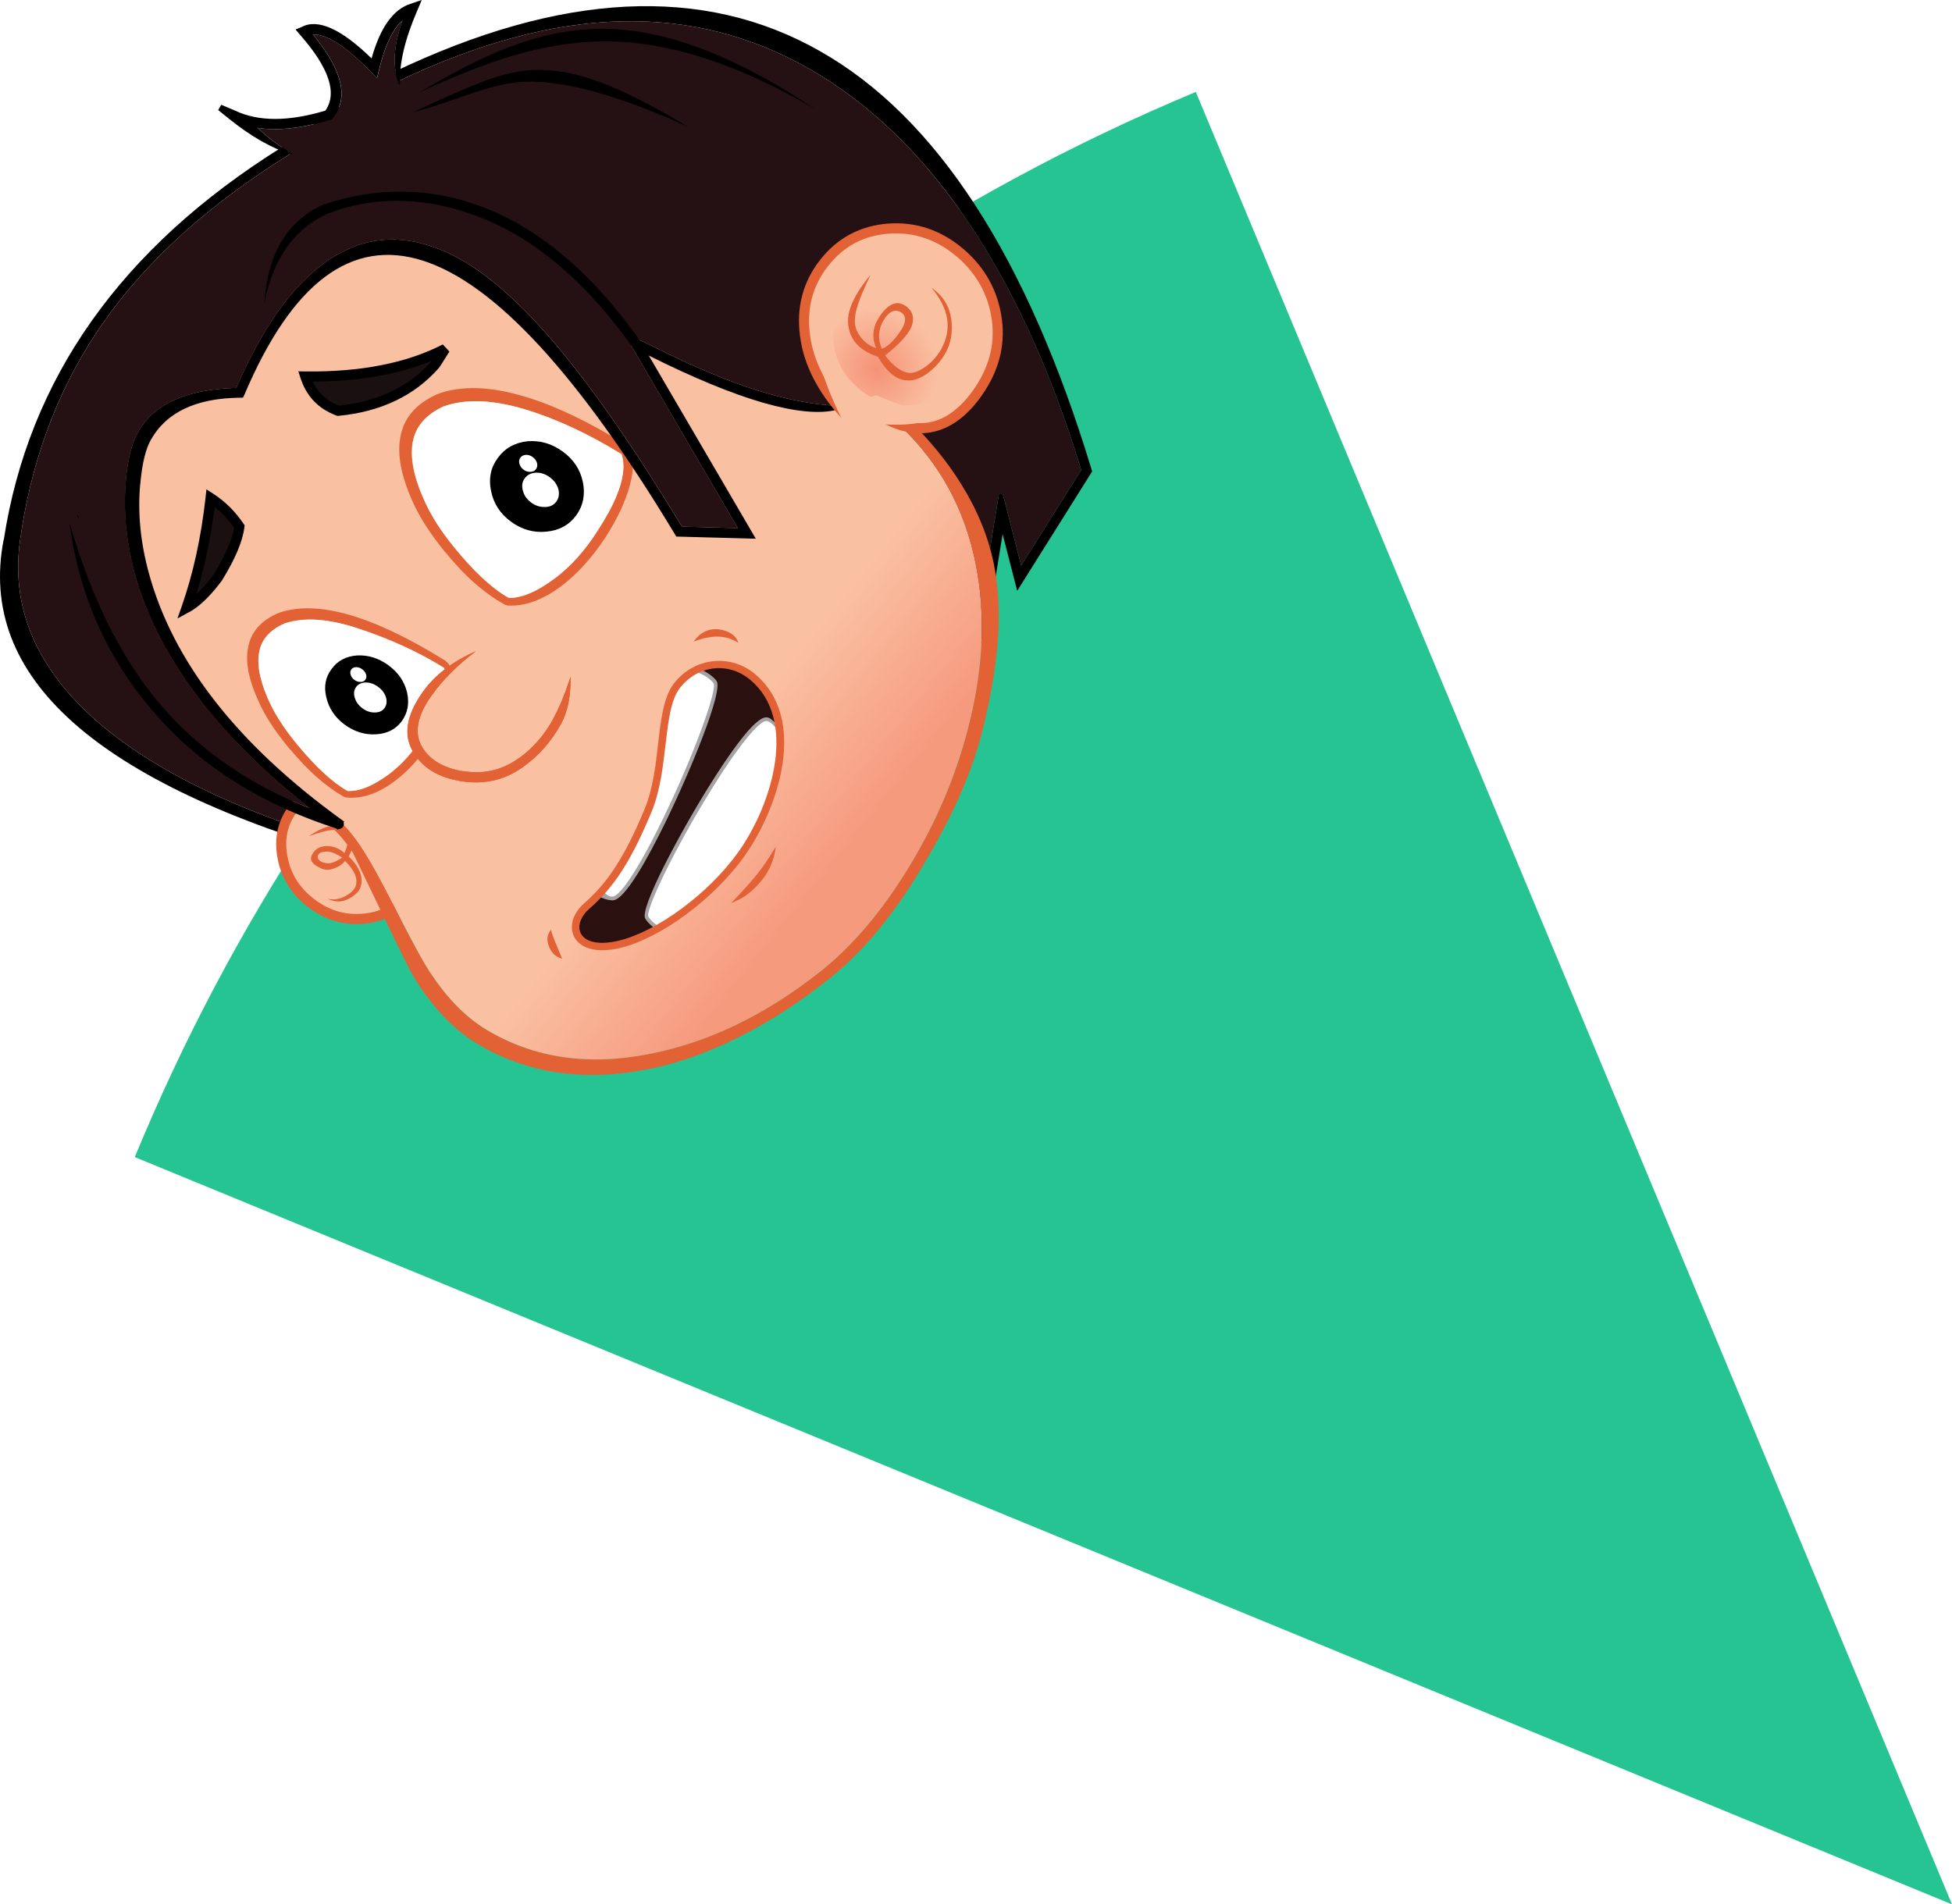 <?xml version="1.0" encoding="UTF-8"?>
<svg id="Layer_2" data-name="Layer 2" xmlns="http://www.w3.org/2000/svg" xmlns:xlink="http://www.w3.org/1999/xlink" viewBox="0 0 409.3 399.39">
  <defs>
    <style>
      .cls-1 {
        mask: url(#mask);
      }

      .cls-2 {
        filter: url(#luminosity-noclip);
      }

      .cls-3 {
        fill: #2b1010;
      }

      .cls-4 {
        fill: #e26236;
      }

      .cls-5 {
        filter: url(#luminosity-noclip-3);
      }

      .cls-6 {
        filter: url(#luminosity-noclip-7);
      }

      .cls-7 {
        filter: url(#luminosity-noclip-5);
      }

      .cls-8 {
        fill: url(#radial-gradient-7);
      }

      .cls-9 {
        fill: url(#radial-gradient-6);
      }

      .cls-10 {
        fill: url(#radial-gradient-4);
      }

      .cls-11 {
        fill: url(#radial-gradient-9);
      }

      .cls-12 {
        fill: url(#radial-gradient-2);
      }

      .cls-13 {
        fill: url(#radial-gradient);
      }

      .cls-13, .cls-14, .cls-15, .cls-16 {
        mix-blend-mode: multiply;
      }

      .cls-17 {
        fill: url(#linear-gradient);
      }

      .cls-18 {
        mask: url(#mask-2);
      }

      .cls-19 {
        mask: url(#mask-3);
      }

      .cls-20 {
        mask: url(#mask-4);
      }

      .cls-21 {
        mask: url(#mask-5);
      }

      .cls-22 {
        mask: url(#mask-7);
      }

      .cls-23 {
        mask: url(#mask-6);
      }

      .cls-24 {
        mask: url(#mask-1);
      }

      .cls-25 {
        mask: url(#mask-8);
      }

      .cls-26 {
        fill: #251114;
      }

      .cls-27 {
        fill: #26c493;
      }

      .cls-28 {
        fill: #a4a3a3;
      }

      .cls-29 {
        fill: #fff;
      }

      .cls-30 {
        fill: #1a1011;
      }

      .cls-14 {
        fill: url(#radial-gradient-8);
      }

      .cls-15 {
        fill: url(#radial-gradient-3);
      }

      .cls-16 {
        fill: url(#radial-gradient-5);
      }

      .cls-31 {
        fill: #fac0a2;
      }
    </style>
    <filter id="luminosity-noclip" x="60.03" y="164.7" width="30.98" height="28.88" color-interpolation-filters="sRGB" filterUnits="userSpaceOnUse">
      <feFlood flood-color="#fff" result="bg"/>
      <feBlend in="SourceGraphic" in2="bg"/>
    </filter>
    <filter id="luminosity-noclip-2" x="60.03" y="-8246.66" width="30.98" height="32766" color-interpolation-filters="sRGB" filterUnits="userSpaceOnUse">
      <feFlood flood-color="#fff" result="bg"/>
      <feBlend in="SourceGraphic" in2="bg"/>
    </filter>
    <mask id="mask-1" x="60.03" y="-8246.66" width="30.98" height="32766" maskUnits="userSpaceOnUse"/>
    <radialGradient id="radial-gradient" cx="-2135.15" cy="114.38" fx="-2135.15" fy="114.38" r="62.42" gradientTransform="translate(-594.51 1162.01) rotate(128.13) scale(.56 .7)" gradientUnits="userSpaceOnUse">
      <stop offset=".07" stop-color="#c2c2c2"/>
      <stop offset=".36" stop-color="#000"/>
    </radialGradient>
    <mask id="mask" x="60.03" y="164.7" width="30.98" height="28.88" maskUnits="userSpaceOnUse">
      <g class="cls-2">
        <g class="cls-24">
          <path class="cls-13" d="M67.72,189.1c-3.7-2.91-6.08-6.35-7.15-10.32-1.08-3.99-.53-7.36,1.63-10.11,2.15-2.73,5.28-4.05,9.41-3.95,4.12.09,8.03,1.59,11.73,4.49s6.06,6.33,7.13,10.31c1.08,3.99.54,7.35-1.61,10.08s-5.31,4.08-9.43,3.98c-4.13-.1-8.03-1.59-11.71-4.48Z"/>
        </g>
      </g>
    </mask>
    <radialGradient id="radial-gradient-2" cx="-2135.15" cy="114.38" fx="-2135.15" fy="114.38" r="62.42" gradientTransform="translate(-594.51 1162.01) rotate(128.13) scale(.56 .7)" gradientUnits="userSpaceOnUse">
      <stop offset=".07" stop-color="#f59276"/>
      <stop offset=".36" stop-color="#fac0a0"/>
    </radialGradient>
    <linearGradient id="linear-gradient" x1="-768.79" y1="-200.35" x2="-768.45" y2="-234.17" gradientTransform="translate(-479.28 635.83) rotate(128.13)" gradientUnits="userSpaceOnUse">
      <stop offset="0" stop-color="#fac0a2"/>
      <stop offset="1" stop-color="#f69a7e"/>
    </linearGradient>
    <filter id="luminosity-noclip-3" x="109.07" y="99.84" width="56" height="53.81" color-interpolation-filters="sRGB" filterUnits="userSpaceOnUse">
      <feFlood flood-color="#fff" result="bg"/>
      <feBlend in="SourceGraphic" in2="bg"/>
    </filter>
    <filter id="luminosity-noclip-4" x="109.07" y="-8246.66" width="56" height="32766" color-interpolation-filters="sRGB" filterUnits="userSpaceOnUse">
      <feFlood flood-color="#fff" result="bg"/>
      <feBlend in="SourceGraphic" in2="bg"/>
    </filter>
    <mask id="mask-3" x="109.07" y="-8246.66" width="56" height="32766" maskUnits="userSpaceOnUse"/>
    <radialGradient id="radial-gradient-3" cx="-1401.74" cy="296.33" fx="-1401.74" fy="296.33" r="68.94" gradientTransform="translate(-469.09 1430.02) rotate(128.13) scale(1 1.11)" xlink:href="#radial-gradient"/>
    <mask id="mask-2" x="109.07" y="99.84" width="56" height="53.81" maskUnits="userSpaceOnUse">
      <g class="cls-5">
        <g class="cls-19">
          <path class="cls-15" d="M131.57,99.86c7.56-.31,14.56,2.07,21.01,7.13,6.43,5.05,10.4,11.29,11.92,18.72,1.5,7.42.11,13.84-4.15,19.27s-10.2,8.33-17.76,8.64c-7.58.29-14.58-2.08-21.01-7.13-6.45-5.06-10.42-11.3-11.92-18.72-1.5-7.42-.1-13.85,4.18-19.3,4.26-5.43,10.18-8.3,17.74-8.61Z"/>
        </g>
      </g>
    </mask>
    <radialGradient id="radial-gradient-4" cx="-1401.74" cy="296.33" fx="-1401.74" fy="296.33" r="68.94" gradientTransform="translate(-469.09 1430.02) rotate(128.13) scale(1 1.11)" xlink:href="#radial-gradient-2"/>
    <filter id="luminosity-noclip-5" x="70.59" y="149.99" width="55.67" height="51.91" color-interpolation-filters="sRGB" filterUnits="userSpaceOnUse">
      <feFlood flood-color="#fff" result="bg"/>
      <feBlend in="SourceGraphic" in2="bg"/>
    </filter>
    <filter id="luminosity-noclip-6" x="70.59" y="-8246.66" width="55.67" height="32766" color-interpolation-filters="sRGB" filterUnits="userSpaceOnUse">
      <feFlood flood-color="#fff" result="bg"/>
      <feBlend in="SourceGraphic" in2="bg"/>
    </filter>
    <mask id="mask-5" x="70.59" y="-8246.66" width="55.67" height="32766" maskUnits="userSpaceOnUse"/>
    <radialGradient id="radial-gradient-5" cx="-1428.04" cy="332.92" fx="-1428.04" fy="332.92" r="62.42" gradientTransform="translate(-452.2 1556.56) rotate(128.13) scale(1 1.26)" xlink:href="#radial-gradient"/>
    <mask id="mask-4" x="70.59" y="149.99" width="55.67" height="51.91" maskUnits="userSpaceOnUse">
      <g class="cls-7">
        <g class="cls-21">
          <path class="cls-16" d="M84.41,193.83c-6.65-5.22-10.94-11.41-12.85-18.56-1.93-7.16-.96-13.22,2.93-18.17,3.86-4.92,9.5-7.28,16.91-7.11,7.4.16,14.42,2.86,21.08,8.08,6.62,5.19,10.89,11.37,12.82,18.53,1.93,7.16.97,13.2-2.89,18.12s-9.54,7.34-16.96,7.16c-7.42-.18-14.43-2.86-21.05-8.06Z"/>
        </g>
      </g>
    </mask>
    <radialGradient id="radial-gradient-6" cx="-1428.04" cy="332.92" fx="-1428.04" fy="332.92" r="62.42" gradientTransform="translate(-452.2 1556.56) rotate(128.13) scale(1 1.26)" xlink:href="#radial-gradient-2"/>
    <radialGradient id="radial-gradient-7" cx="-1928.44" cy="41.41" fx="-1928.44" fy="41.41" r="21.91" gradientTransform="translate(-499.48 987.59) rotate(128.13) scale(.59)" gradientUnits="userSpaceOnUse">
      <stop offset="0" stop-color="#f59276"/>
      <stop offset="1" stop-color="#fac0a2"/>
    </radialGradient>
    <mask id="mask-6" x="78.02" y="132.41" width="728.47" height="215.91" maskUnits="userSpaceOnUse"/>
    <filter id="luminosity-noclip-7" x="78.02" y="132.41" width="40.87" height="40.27" color-interpolation-filters="sRGB" filterUnits="userSpaceOnUse">
      <feFlood flood-color="#fff" result="bg"/>
      <feBlend in="SourceGraphic" in2="bg"/>
    </filter>
    <filter id="luminosity-noclip-8" x="78.02" y="-8246.66" width="40.87" height="32766" color-interpolation-filters="sRGB" filterUnits="userSpaceOnUse">
      <feFlood flood-color="#fff" result="bg"/>
      <feBlend in="SourceGraphic" in2="bg"/>
    </filter>
    <mask id="mask-8" x="78.02" y="-8246.66" width="40.87" height="32766" maskUnits="userSpaceOnUse"/>
    <radialGradient id="radial-gradient-8" cx="-1659.78" cy="164.78" fx="-1659.78" fy="164.78" r="68.95" gradientTransform="translate(-601.4 1252.01) rotate(128.13) scale(.78)" xlink:href="#radial-gradient"/>
    <mask id="mask-7" x="78.02" y="132.41" width="40.87" height="40.27" maskUnits="userSpaceOnUse">
      <g class="cls-6">
        <g class="cls-25">
          <path class="cls-14" d="M86.33,168.01c-4.55-3.58-7.24-8.13-8.07-13.66-.82-5.53.44-10.43,3.79-14.7s7.79-6.63,13.36-7.15c5.57-.51,10.63,1.02,15.18,4.59s7.21,8.1,8.05,13.64c.82,5.53-.43,10.42-3.77,14.67s-7.81,6.66-13.38,7.17c-5.58.5-10.64-1.02-15.16-4.58Z"/>
        </g>
      </g>
    </mask>
    <radialGradient id="radial-gradient-9" cx="-1659.78" cy="164.78" fx="-1659.78" fy="164.78" r="68.95" gradientTransform="translate(-601.4 1252.01) rotate(128.13) scale(.78)" xlink:href="#radial-gradient-2"/>
  </defs>
  <g id="Layer_1-2" data-name="Layer 1">
    <path class="cls-27" d="M250.74,19.28C145.76,63.07,68.44,145.22,28.26,242.67l381.04,156.72L250.74,19.28Z"/>
    <g>
      <g id="Layer4_63_FILL" data-name="Layer4 63 FILL">
        <path d="M.76,113.2c-5.55,28.78,19.36,51.03,74.75,66.74l.18.05.2-.02c45.45-2.54,88.9-17.69,130.35-45.46l.37-.25,3.62-22.25,3.06,11.9,15.71-25.03-.13-.46c-13.53-44.61-32.49-73.83-56.89-87.67-24.46-13.96-54.34-12.47-89.66,4.47l-.07.03-.07.03c-9.77,6.17-17.5,11.4-23.19,15.67C25.4,51.96,5.99,79.37.79,113.23l-.03-.02M21.89,67.34c9.03-12.8,21.8-24.34,38.3-34.63l.04-.06h.05c5.64-4.24,13.32-9.41,23.03-15.53,16.94-8.11,32.65-12.33,47.12-12.65,13.9-.32,26.95,2.98,39.14,9.89,12.29,7.02,23.13,17.31,32.53,30.87,9.92,14.3,18.13,32.08,24.62,53.33l-12.6,20.04-3.84-14.97-.83.02-4.77,29.36c-40.95,27.33-83.86,42.27-128.72,44.81-26.43-7.49-45.7-17-57.8-28.53-11.67-11.16-16.22-23.75-13.66-37.78l-.03-.02c2.59-16.69,8.4-31.41,17.42-44.16Z"/>
        <path class="cls-26" d="M4.5,111.52l-.03-.02c2.59-16.69,8.4-31.41,17.42-44.16,9.03-12.8,21.8-24.34,38.3-34.63l.04-.06h.05c5.64-4.24,13.32-9.41,23.03-15.53,16.94-8.11,32.65-12.33,47.12-12.65,13.9-.32,26.95,2.98,39.14,9.89,12.29,7.02,23.13,17.31,32.53,30.87,9.92,14.3,18.13,32.08,24.62,53.33l-12.6,20.04-3.84-14.97-.83.02-4.77,29.36c-40.95,27.33-83.86,42.27-128.72,44.81-26.43-7.49-45.7-17-57.8-28.53-11.67-11.16-16.22-23.75-13.66-37.78Z"/>
      </g>
      <g id="Layer4_63_MEMBER_0_FILL" data-name="Layer4 63 MEMBER 0 FILL">
        <path class="cls-26" d="M69.19,25.13l.34-.09.2-.25c3.5-4.16,2.13-10.01-4.1-17.55,2.9-.09,6.93,2.51,12.11,7.8l1.32,1.35.46-1.84c1.15-4.9,2.78-8.33,4.89-10.28-1.94,5.41-2.17,9.94-.67,13.58l.15-.24s.06.05.08.07c-.02.04-.04.06-.07.08-.81,1.57-4.8,4.43-11.97,8.57-3.58,2.09-6.96,4.08-10.15,5.97l-.46-.05c-2.62-1.5-5.05-3.3-7.3-5.42,4.33.64,9.39.08,15.18-1.7Z"/>
        <path d="M48.11,24.98l-2.36-1.9.64-1.11,2.86,1.21c4.88,2.34,11.21,2.35,18.98.02,2.55-3.67.77-8.98-5.33-15.92l-.93-1.09,1.27-.53c3.4-1.81,8.3.38,14.67,6.59,1.84-6.56,4.61-10.39,8.3-11.49l2.22-.77-.92,2.19c-2.61,6.02-3.82,11.16-3.64,15.42l-.15.24c-1.5-3.64-1.27-8.17.67-13.58-2.1,1.95-3.73,5.37-4.89,10.28l-.46,1.84-1.32-1.35c-5.18-5.29-9.21-7.89-12.11-7.8,6.23,7.54,7.59,13.39,4.1,17.55l-.2.25-.34.09c-5.79,1.78-10.85,2.35-15.18,1.7,2.25,2.12,4.69,3.92,7.3,5.42l.02.2c-4.19-1.26-8.59-3.75-13.22-7.47Z"/>
      </g>
      <g>
        <g id="Layer4_64_FILL" data-name="Layer4 64 FILL">
          <path class="cls-31" d="M59.2,179.6c-.69-3.88.13-7.29,2.43-10.23,2.31-2.94,5.43-4.54,9.38-4.82,3.93-.26,7.53.89,10.78,3.45,3.25,2.55,5.22,5.77,5.91,9.65.67,3.9-.15,7.32-2.45,10.26-2.31,2.94-5.43,4.54-9.36,4.79-3.95.27-7.55-.86-10.8-3.42-3.25-2.55-5.21-5.78-5.88-9.68Z"/>
        </g>
        <g id="Layer4_64_1_STROKES" data-name="Layer4 64 1 STROKES">
          <path class="cls-4" d="M75.96,193.76c-4.2.29-8.08-.93-11.53-3.64s-5.56-6.18-6.27-10.33c-.74-4.17.15-7.9,2.64-11.07,2.49-3.17,5.9-4.93,10.15-5.22,4.18-.27,8.05.96,11.5,3.67,3.45,2.71,5.57,6.17,6.29,10.31.72,4.19-.18,7.92-2.66,11.09s-5.9,4.92-10.12,5.19ZM60.24,179.42h0c.63,3.67,2.43,6.63,5.5,9.03s6.36,3.45,10.08,3.19c3.65-.24,6.47-1.67,8.6-4.39s2.87-5.8,2.24-9.42c-.64-3.65-2.45-6.6-5.52-9.01s-6.36-3.46-10.05-3.22c-3.67.26-6.49,1.7-8.63,4.42s-2.86,5.79-2.22,9.39Z"/>
        </g>
      </g>
      <g id="Layer4_64_MEMBER_0_FILL" data-name="Layer4 64 MEMBER 0 FILL">
        <g class="cls-1">
          <path class="cls-12" d="M67.72,189.1c-3.7-2.91-6.08-6.35-7.15-10.32-1.08-3.99-.53-7.36,1.63-10.11,2.15-2.73,5.28-4.05,9.41-3.95,4.12.09,8.03,1.59,11.73,4.49s6.06,6.33,7.13,10.31c1.08,3.99.54,7.35-1.61,10.08s-5.31,4.08-9.43,3.98c-4.13-.1-8.03-1.59-11.71-4.48Z"/>
        </g>
      </g>
      <g id="Layer4_64_MEMBER_1_FILL" data-name="Layer4 64 MEMBER 1 FILL">
        <path class="cls-4" d="M67.31,182.11c.87.41,1.84.4,2.91-.05.9-.34,1.61-.84,2.15-1.49,1.98,1.97,2.71,3.71,2.21,5.23-.23.71-.87,1.38-1.92,1.99-1.26.77-2.58,1.01-3.96.7,1.57.81,3.15.76,4.75-.17,1.14-.69,1.85-1.43,2.14-2.22.67-2.04-.15-4.21-2.46-6.5.83-1.56,1.12-2.87.86-3.94-.17-.73-.63-1.4-1.37-2.02-.58-.52-1.46-.69-2.62-.54-1.57.17-3.31.93-5.22,2.26,2.23-.79,3.82-1.21,4.77-1.28.92-.11,1.73.09,2.43.61,1.12.79,1.19,2.19.23,4.21-1.11-1.02-2.42-1.51-3.92-1.46-1.25.07-2.18.62-2.79,1.67-.71,1.17-.11,2.17,1.82,2.99M66.59,179.67c.04-.36.27-.65.7-.89.45-.15.99-.21,1.61-.17.8.09,1.75.51,2.86,1.26-1.33.86-2.36,1.25-3.07,1.17-.61-.03-1.12-.18-1.53-.44-.38-.27-.57-.58-.56-.94Z"/>
      </g>
      <g id="Layer4_65_FILL" data-name="Layer4 65 FILL">
        <path class="cls-4" d="M73.95,178.73c.27.54,2.34,4.85,6.23,12.95,3.73,7.77,5.87,12.09,6.43,12.98,3.98,6.53,8.49,11.29,13.52,14.28,10.42,6.24,22.41,7.99,35.97,5.26,6.13-1.22,12.45-3.47,18.96-6.75,6.28-3.17,12.4-7.11,18.38-11.83,6.99-5.48,13.38-13,19.19-22.56,3.28-5.4,5.98-10.42,8.1-15.06,2.45-5.36,4.29-10.62,5.53-15.77,1.57-6.56,2.55-12.42,2.95-17.57.46-5.91.19-11.33-.8-16.27-1.13-5.67-3.39-11.23-6.75-16.68-3.06-4.97-6.86-9.61-11.42-13.93-16.7-24.1-37.12-40.62-61.26-49.57l-.03-.02c-47.18-15.99-80.3-1.53-99.36,43.36-14.2,29.44-1.55,59.52,37.94,90.22,2.54,1.97,4.69,4.31,6.44,7.03l-.03-.07M128.27,40.2l-.03-.02c23.79,8.83,43.91,25.14,60.38,48.92l.06.09.06.09c8.26,7.84,13.54,17.46,15.82,28.86,2.07,10.17,1.68,21.14-1.16,32.92-2.57,10.71-6.83,20.95-12.77,30.7-5.67,9.33-11.91,16.69-18.7,22.05-11.41,9-23.2,14.72-35.38,17.16-13.03,2.64-24.52.98-34.48-4.98h0c-4.76-2.84-9.03-7.36-12.83-13.56-1.42-2.37-3.68-6.63-6.78-12.76-2.74-5.41-4.96-9.39-6.66-11.95l-.06-.04.02-.03c-1.89-2.92-4.2-5.43-6.93-7.55-38.44-29.88-50.88-59.09-37.33-87.64h0l.02-.03c18.55-43.74,50.8-57.82,96.73-42.24Z"/>
        <path class="cls-17" d="M31.52,82.47l.02-.03c18.55-43.74,50.8-57.82,96.73-42.24l-.03-.02c23.79,8.83,43.91,25.14,60.38,48.92l.06.09.06.09c8.26,7.84,13.54,17.46,15.82,28.86,2.07,10.17,1.68,21.14-1.16,32.92-2.57,10.71-6.83,20.95-12.77,30.7-5.67,9.33-11.91,16.69-18.7,22.05-11.41,9-23.2,14.72-35.38,17.16-13.03,2.64-24.52.98-34.48-4.98h0c-4.76-2.84-9.03-7.36-12.83-13.56-1.42-2.37-3.68-6.63-6.78-12.76-2.74-5.41-4.96-9.39-6.66-11.95l-.06-.04.02-.03c-1.89-2.92-4.2-5.43-6.93-7.55-38.44-29.88-50.88-59.09-37.33-87.64h0Z"/>
      </g>
      <g id="Layer4_66_FILL" data-name="Layer4 66 FILL">
        <g class="cls-18">
          <path class="cls-10" d="M131.57,99.86c7.56-.31,14.56,2.07,21.01,7.13,6.43,5.05,10.4,11.29,11.92,18.72,1.5,7.42.11,13.84-4.15,19.27s-10.2,8.33-17.76,8.64c-7.58.29-14.58-2.08-21.01-7.13-6.45-5.06-10.42-11.3-11.92-18.72-1.5-7.42-.1-13.85,4.18-19.3,4.26-5.43,10.18-8.3,17.74-8.61Z"/>
        </g>
      </g>
      <g>
        <g id="Layer4_67_FILL" data-name="Layer4 67 FILL">
          <path class="cls-30" d="M70.91,86.16c-3.47-1.29-5.77-3.69-6.89-7.2,11.8.15,21.57-1.78,29.32-5.79-1.37,2.21-2.08,3.32-2.13,3.34-4.93,5.6-11.7,8.81-20.3,9.65Z"/>
        </g>
        <g id="Layer4_67_1_STROKES" data-name="Layer4 67 1 STROKES">
          <path d="M71.01,87.21l-.24.02-.23-.08c-3.77-1.4-6.3-4.05-7.53-7.87l-.45-1.4,1.47.02c11.57.15,21.26-1.76,28.82-5.67l1.38,1.5c-1.46,2.35-1.97,3.15-2.24,3.48h0c-5.09,5.78-12.15,9.15-20.99,10ZM65.57,80.02c1.11,2.38,2.91,4.05,5.49,5.06,8.17-.84,14.68-3.96,19.36-9.27.02-.03.06-.08.12-.17-6.94,2.88-15.31,4.36-24.97,4.38Z"/>
        </g>
      </g>
      <g id="Layer4_68_FILL" data-name="Layer4 68 FILL">
        <g class="cls-20">
          <path class="cls-9" d="M84.41,193.83c-6.65-5.22-10.94-11.41-12.85-18.56-1.93-7.16-.96-13.22,2.93-18.17,3.86-4.92,9.5-7.28,16.91-7.11,7.4.16,14.42,2.86,21.08,8.08,6.62,5.19,10.89,11.37,12.82,18.53,1.93,7.16.97,13.2-2.89,18.12s-9.54,7.34-16.96,7.16c-7.42-.18-14.43-2.86-21.05-8.06Z"/>
        </g>
      </g>
      <g>
        <g id="Layer4_69_FILL" data-name="Layer4 69 FILL">
          <path class="cls-4" d="M106.37,126.99c3.64.23,7.43-1.14,11.38-4.11,3.34-2.54,6.38-5.91,9.13-10.08,2.57-3.96,4.32-7.71,5.25-11.25,1.04-4.14.69-6.93-1.06-8.36l-.14-.11c-7.72-4.74-14.67-8.04-20.87-9.89-7.24-2.19-13.34-2.38-18.29-.56-.03,0-.06.02-.07.03-4.51,2.02-7.1,5.05-7.76,9.09-.7,3.6.19,8.15,2.67,13.66,1.43,3.16,3.67,6.62,6.72,10.38l.02-.03c4.02,5,8.21,8.7,12.58,11.08.14.05.29.09.44.12M86.54,92.74c.59-3.3,2.75-5.8,6.47-7.51,4.56-1.62,10.21-1.42,16.96.59,6.6,1.98,13.38,5.13,20.36,9.44.75,2.32.39,5.25-1.08,8.79-.88,2.15-2.26,4.67-4.16,7.58-2.58,3.98-5.46,7.17-8.64,9.57-3.8,2.87-7.07,4.26-9.79,4.19-3.52-1.99-7.42-5.63-11.71-10.94-2.53-3.12-4.51-6.23-5.91-9.3-2.27-4.98-3.11-9.12-2.52-12.42Z"/>
          <path class="cls-29" d="M94.98,114.46c-2.53-3.12-4.51-6.23-5.91-9.3-2.27-4.98-3.11-9.12-2.52-12.42.59-3.3,2.75-5.8,6.47-7.51,4.56-1.62,10.21-1.42,16.96.59,6.6,1.98,13.38,5.13,20.36,9.44.75,2.32.39,5.25-1.08,8.79-.88,2.15-2.26,4.67-4.16,7.58-2.58,3.98-5.46,7.17-8.64,9.57-3.8,2.87-7.07,4.26-9.79,4.19-3.52-1.99-7.42-5.63-11.71-10.94Z"/>
        </g>
        <g>
          <g id="Layer4_69_MEMBER_0_MEMBER_0_FILL" data-name="Layer4 69 MEMBER 0 MEMBER 0 FILL">
            <path d="M102.96,102.93c-.54-2.58-.07-4.88,1.43-6.9,1.48-2.04,3.56-3.2,6.23-3.49,2.65-.22,5.11.51,7.39,2.17,2.28,1.67,3.68,3.8,4.21,6.4.53,2.63.06,4.96-1.42,7-1.5,2.02-3.58,3.15-6.24,3.39-2.66.27-5.13-.43-7.41-2.09-2.28-1.67-3.67-3.82-4.19-6.47Z"/>
          </g>
          <g id="Layer4_69_MEMBER_0_MEMBER_1_FILL" data-name="Layer4 69 MEMBER 0 MEMBER 1 FILL">
            <path class="cls-29" d="M114.32,106.32c-1.04.06-2.02-.24-2.94-.92-.92-.68-1.5-1.52-1.75-2.53-.27-.98-.14-1.83.4-2.56.54-.73,1.32-1.12,2.36-1.18,1.02-.03,1.98.29,2.9.97.92.68,1.51,1.51,1.79,2.49.25,1.01.1,1.88-.43,2.61-.54.73-1.31,1.1-2.33,1.14Z"/>
          </g>
          <g id="Layer4_69_MEMBER_0_MEMBER_2_FILL" data-name="Layer4 69 MEMBER 0 MEMBER 2 FILL">
            <path class="cls-29" d="M111.23,98.96c-.51.03-1-.12-1.45-.46-.45-.34-.74-.75-.87-1.25-.13-.48-.07-.91.2-1.27.27-.36.65-.55,1.17-.59.5-.02.98.14,1.44.48.45.34.75.75.88,1.23.12.5.05.93-.21,1.29-.26.36-.65.55-1.15.56Z"/>
          </g>
        </g>
      </g>
      <g id="Layer4_70_FILL" data-name="Layer4 70 FILL">
        <path d="M16.17,108.19l.49.92c-.07-.35-.17-.73-.31-1.14l-.17.22M50.3,83.42l.65-.03.3-.61c9.98-23.54,22.47-32.91,37.47-28.1h0c15.06,4.82,32.66,23.94,52.78,57.34l.31.51,16.67.45-22.44-38.41c9.35,4.68,17.36,7.98,24.03,9.91,6.57,1.87,11.65,2.37,15.26,1.5l1.32-.26-.63-1.25c-1.99-3.86-3.15-7.28-3.5-10.27-.35-3.05.13-5.76,1.46-8.13l-.89-.52-.92-.54c-1.46,2.5-2.07,5.34-1.84,8.5.22,3.1,1.91,6.96,5.06,11.59-4.86-.23-10.34-1.29-16.42-3.17-6.24-1.94-13.57-5.02-21.99-9.25l-.03-.02-3.36-1.6-1.33,1.29,22.44,38.41-11.71-.32c-10.55-17.42-19.97-30.85-28.27-40.29-8.86-10.06-17.02-16.25-24.5-18.56-7.97-2.67-15.43-1.44-22.39,3.7-6.88,5.08-12.98,13.76-18.3,26.05-10.54.3-17.41,3.43-20.63,9.39-1.27,2.11-2.12,5.49-2.54,10.14l.02-.03c-.56,6.16.03,12.54,1.78,19.14,2.32,8.69,6.64,17.26,12.96,25.72,6.16,8.24,14.09,16.17,23.8,23.79-12.19-4.79-22.23-11.6-30.12-20.42-8.66-9.66-15.36-22.68-20.09-39.07l-.09.11c2.13,15.46,8.33,28.92,18.62,40.37,9.42,10.55,21.85,18.31,37.29,23.27l.33.26.11-.14s.1,0,.15-.02c.02,0,.06,0,.1-.01.1,0,.21-.04.31-.11.15-.06.28-.16.37-.3l.04-.06c.09-.14.14-.28.17-.45,0-.06-.01-.13-.02-.2,0-.03,0-.06-.01-.1,0-.05,0-.09-.02-.15l.11-.14-.42-.33s-.04-.03-.06-.04l-.06-.04c-21.95-15.9-35.45-33.24-40.49-51.99-1.71-6.37-2.28-12.5-1.74-18.39l.02-.03c.36-4.2,1.1-7.29,2.22-9.28l.02-.03c3.24-5.74,9.43-8.67,18.59-8.79Z"/>
        <path class="cls-26" d="M26.4,100.86l.02-.03c-.56,6.16.03,12.54,1.78,19.14,2.32,8.69,6.64,17.26,12.96,25.72,6.16,8.24,14.09,16.17,23.8,23.79-12.19-4.79-22.23-11.6-30.12-20.42-8.66-9.66-15.36-22.68-20.09-39.07l1.41-1.8.49.92c-.07-.35-.17-.73-.31-1.14l4.35-5.54-4.63-3.63c7.03-34.54,27.65-58.92,61.87-73.15,31.59-12.2,66.61-4.52,105.05,23.06-4.7,10.4-7.99,16.02-9.87,16.85l-.92-.54c-1.46,2.5-2.07,5.34-1.84,8.5.22,3.1,1.91,6.96,5.06,11.59-4.86-.23-10.34-1.29-16.42-3.17-6.24-1.94-13.57-5.02-21.99-9.25l-.03-.02-3.36-1.6-1.33,1.29,22.44,38.41-11.71-.32c-10.55-17.42-19.97-30.85-28.27-40.29-8.86-10.06-17.02-16.25-24.5-18.56-7.97-2.67-15.43-1.44-22.39,3.7-6.88,5.08-12.98,13.76-18.3,26.05-10.54.3-17.41,3.43-20.63,9.39-1.27,2.11-2.12,5.49-2.54,10.14Z"/>
      </g>
      <g id="Layer4_70_MEMBER_0_FILL" data-name="Layer4 70 MEMBER 0 FILL">
        <path d="M67.74,42.95l.02-.03c11.08-3.69,21.91-3.64,32.49.15,12.71,4.54,24.37,14.48,34.96,29.82l-1.33,1.69c-10.39-15.11-21.89-24.95-34.5-29.5-5.56-2.01-11.03-3-16.39-2.97-5.03.02-9.83.94-14.4,2.76h-.05c-6.89,3.2-11.27,9.41-13.11,18.65.7-10.32,4.8-17.18,12.3-20.58Z"/>
      </g>
      <g>
        <g id="Layer4_71_FILL" data-name="Layer4 71 FILL">
          <path class="cls-31" d="M177.22,86.96c-4.91-5.38-7.73-10.95-8.44-16.7-.74-5.72.6-10.76,4.03-15.12s7.92-6.76,13.49-7.2c5.54-.4,10.53,1.28,14.96,5.02,4.45,3.76,7.05,8.5,7.79,14.22.67,5.31-.68,10.35-4.05,15.14-1.98,2.83-4.17,4.87-6.54,6.11-3.75,1.92-7.83,1.8-12.24-.38-.14-.08-1.8-.47-4.96-1.16-3.08-.68-4.42-.66-4.03.06Z"/>
        </g>
        <g id="Layer4_71_1_STROKES" data-name="Layer4 71 1 STROKES">
          <path class="cls-4" d="M204.96,84.16c.31-.39.61-.79.9-1.22,3.51-4.99,4.94-10.33,4.23-15.88-.77-5.96-3.51-10.97-8.15-14.9-4.63-3.92-9.92-5.69-15.72-5.27-5.86.46-10.65,3.01-14.24,7.6-3.59,4.57-5.02,9.92-4.24,15.9.73,5.94,3.66,11.76,8.7,17.28l1.56-1.43c-4.74-5.19-7.49-10.61-8.17-16.12-.7-5.41.58-10.23,3.81-14.33,3.26-4.16,7.43-6.38,12.74-6.79,5.22-.38,10,1.23,14.2,4.78,4.22,3.57,6.72,8.13,7.42,13.55.63,5.01-.67,9.86-3.87,14.4-1.88,2.68-3.95,4.62-6.17,5.78-3.46,1.77-7.15,1.65-11.29-.39l-.94,1.9c4.71,2.33,9.15,2.45,13.19.38,2.16-1.13,4.19-2.88,6.03-5.23Z"/>
        </g>
      </g>
      <g id="Layer4_71_MEMBER_0_FILL" data-name="Layer4 71 MEMBER 0 FILL">
        <path class="cls-8" d="M180.42,81.78c-3.14-2.46-4.99-5.6-5.56-9.42-.57-3.82.3-7.19,2.61-10.13,2.3-2.93,5.37-4.57,9.21-4.92,3.84-.35,7.33.7,10.47,3.17s4.98,5.59,5.56,9.42c.57,3.82-.3,7.19-2.6,10.12-2.31,2.94-5.38,4.59-9.23,4.94-3.85.34-7.34-.71-10.47-3.17Z"/>
      </g>
      <g id="Layer4_71_MEMBER_1_FILL" data-name="Layer4 71 MEMBER 1 FILL">
        <path class="cls-4" d="M189.7,64.05c-.54-.3-1.03-.46-1.46-.48-1.34,0-2.66,1.01-3.95,3.04-1.31,2.04-1.51,4.17-.59,6.39-1.18-.36-2.19-1.05-3.04-2.07-.76-.93-1.22-1.9-1.38-2.92-.14-1.19.11-2.71.76-4.56.42-1.26,1.25-3.19,2.49-5.8-3.52,4.22-5.07,7.76-4.65,10.6.39,3.12,2.43,5.3,6.11,6.54.03,0,.05.01.08.02l.03.02c1.88,3.27,3.92,4.92,6.12,4.94,1.13.11,2.39-.26,3.75-1.13,1.32-.85,2.5-1.98,3.53-3.41,1.55-2.13,2.24-4.56,2.06-7.3-.17-3.21-1.59-5.74-4.25-7.59,3.69,4.39,4.37,8.68,2.05,12.85-.87,1.56-2.02,2.84-3.45,3.83-1.35.91-2.49,1.3-3.42,1.17-1.55-.2-3.18-1.41-4.9-3.63,3.42-2.72,5.33-4.94,5.72-6.66.26-1.17.11-2.11-.47-2.83-.25-.37-.62-.71-1.13-1.02M188.58,69.76c-1.39,1.96-2.62,3.08-3.68,3.38-.86-2.02-.76-3.98.32-5.89,1.05-1.8,2.22-2.43,3.49-1.88,1.45.78,1.41,2.24-.12,4.38Z"/>
      </g>
      <g id="Layer4_71_MEMBER_2_FILL" data-name="Layer4 71 MEMBER 2 FILL">
        <path class="cls-31" d="M180.11,88.47l2.03-5.04,1.49-.53,12.37,4.74c-3.17,1.57-8.47,1.85-15.89.83Z"/>
      </g>
      <g id="Layer4_71_MEMBER_3_FILL" data-name="Layer4 71 MEMBER 3 FILL">
        <path class="cls-31" d="M171.09,72.92l6.66,11.55,1.11.87-1.93,3.32c-2.88-5.54-4.82-10.79-5.84-15.74Z"/>
      </g>
      <g>
        <g id="Layer4_72_FILL" data-name="Layer4 72 FILL">
          <path class="cls-30" d="M45.68,121.1c-2.33,3.13-4.52,5.25-6.56,6.36,2.43-6.93,4.11-14.61,5.03-23.02,2.38,1.54,4.39,3.54,6.04,6-.37,2.79-1.87,6.34-4.51,10.66Z"/>
        </g>
        <g id="Layer4_72_1_STROKES" data-name="Layer4 72 1 STROKES">
          <path d="M39.62,128.39l-2.41,1.32.91-2.6c2.39-6.83,4.07-14.49,4.98-22.78l.19-1.7,1.44.93c2.49,1.61,4.62,3.73,6.35,6.3l.22.33-.05.4c-.39,2.96-1.91,6.59-4.66,11.07l-.05.08c-.23.31-.45.6-.68.89-2.19,2.79-4.23,4.68-6.22,5.77ZM49.09,110.69c-1.17-1.68-2.55-3.14-4.09-4.36-.81,6.53-2.1,12.67-3.84,18.31,1.17-1.07,2.39-2.46,3.65-4.15,2.41-3.95,3.85-7.24,4.28-9.81Z"/>
        </g>
      </g>
      <g>
        <g id="Layer4_73_FILL" data-name="Layer4 73 FILL">
          <path class="cls-4" d="M60.87,157.22l.02-.03c3.67,4.46,7.45,7.79,11.34,9.98.12.04.25.06.39.08,3.22.32,6.52-.77,9.9-3.25,2.88-2.1,5.47-4.93,7.79-8.49,2.14-3.37,3.58-6.57,4.31-9.6.79-3.56.41-5.98-1.15-7.27l-.14-.11c-6.93-4.3-13.12-7.35-18.59-9.13-6.44-2.07-11.81-2.38-16.12-.92h-.05c-3.9,1.63-6.11,4.19-6.61,7.68-.53,3.11.37,7.07,2.71,11.9,1.34,2.78,3.41,5.84,6.2,9.17M54.3,137.05c.41-2.84,2.23-4.95,5.46-6.33,3.98-1.3,8.97-.98,14.97.96,6.9,2.25,13.03,5.05,18.4,8.4.71,2.02.43,4.61-.85,7.76-.75,1.86-1.94,4.06-3.57,6.6-2.17,3.37-4.63,6.07-7.38,8.09-3.26,2.37-6.08,3.48-8.46,3.35-3.16-1.79-6.69-5.06-10.59-9.79-2.31-2.77-4.13-5.5-5.48-8.2-2.12-4.38-2.95-7.99-2.51-10.84Z"/>
          <path class="cls-29" d="M62.29,156.09c-2.31-2.77-4.13-5.5-5.48-8.2-2.12-4.38-2.95-7.99-2.51-10.84.41-2.84,2.23-4.95,5.46-6.33,3.98-1.3,8.97-.98,14.97.96,6.9,2.25,13.03,5.05,18.4,8.4.71,2.02.43,4.61-.85,7.76-.75,1.86-1.94,4.06-3.57,6.6-2.17,3.37-4.63,6.07-7.38,8.09-3.26,2.37-6.08,3.48-8.46,3.35-3.16-1.79-6.69-5.06-10.59-9.79Z"/>
        </g>
        <g>
          <g id="Layer4_73_MEMBER_0_MEMBER_0_FILL" data-name="Layer4 73 MEMBER 0 MEMBER 0 FILL">
            <path d="M81.47,139.54c2.04,1.51,3.33,3.39,3.87,5.63.53,2.3.17,4.31-1.08,6.05-1.26,1.73-3.07,2.65-5.41,2.78-2.32.15-4.51-.53-6.57-2.02-2.04-1.51-3.32-3.41-3.85-5.71-.56-2.26-.2-4.23,1.07-5.93,1.26-1.76,3.06-2.72,5.4-2.88,2.33-.11,4.52.58,6.57,2.07Z"/>
          </g>
          <g id="Layer4_73_MEMBER_0_MEMBER_1_FILL" data-name="Layer4 73 MEMBER 0 MEMBER 1 FILL">
            <path class="cls-29" d="M78.6,149.42c-.91.03-1.78-.27-2.61-.88-.83-.61-1.36-1.36-1.61-2.24-.26-.86-.17-1.59.28-2.21.45-.62,1.13-.94,2.05-.96.89,0,1.75.31,2.58.92.83.61,1.37,1.34,1.64,2.2.24.88.14,1.63-.31,2.25-.45.62-1.12.92-2.02.92Z"/>
          </g>
          <g id="Layer4_73_MEMBER_0_MEMBER_2_FILL" data-name="Layer4 73 MEMBER 0 MEMBER 2 FILL">
            <path class="cls-29" d="M75.6,143.02c-.45.01-.88-.13-1.29-.43-.41-.3-.67-.67-.79-1.11-.13-.42-.08-.79.14-1.09.22-.3.56-.46,1.01-.48.44,0,.87.15,1.28.45.41.3.68.67.81,1.09.12.44.07.81-.15,1.11-.22.3-.56.46-1,.46Z"/>
          </g>
        </g>
      </g>
      <g id="Layer4_119_MEMBER_0_FILL" data-name="Layer4 119 MEMBER 0 FILL">
        <path d="M169.22,21.77l1.88,1.2c-16.35-9.58-31.11-14.34-44.29-14.29-6.11.02-12.48,1-19.12,2.95-5.62,1.65-12.21,4.24-19.77,7.78,7.16-4.29,13.39-7.45,18.69-9.48,6.35-2.42,12.48-3.72,18.38-3.89,12.84-.37,27.58,4.87,44.23,15.73Z"/>
      </g>
      <g id="Layer4_119_MEMBER_1_FILL" data-name="Layer4 119 MEMBER 1 FILL">
        <path d="M108.37,17.27c-2.81.3-6.27,1.18-10.4,2.63-5.15,1.84-8.91,3.04-11.29,3.59,6.13-2.83,10.51-4.77,13.13-5.82,4.31-1.76,8.14-2.75,11.51-2.97,4.12-.26,8.65.47,13.59,2.2,5.26,1.86,11.66,5.06,19.2,9.61-15.52-7.02-27.43-10.1-35.75-9.25Z"/>
      </g>
      <g>
        <g id="Symbol_16_0_Layer3_0_FILL" data-name="Symbol 16 0 Layer3 0 FILL">
          <path class="cls-31" d="M119.61,143.11h.1s-.1-.05-.1-.05v.05M108.63,159.09l.03.02c3.07-2.19,5.51-4.98,7.33-8.36,1.22-2.27,2.31-4.86,3.28-7.77l-18.62-6.47-.04-.52-.5.46c-.11.03-.22.07-.31.11-3.79,2.82-6.91,5.94-9.34,9.38l-.02.03c-3.02,4.23-3.64,7.83-1.86,10.82,1.66,2.64,4.5,4.29,8.53,4.95l.02-.03c4.27.69,8.1-.18,11.51-2.62Z"/>
          <path class="cls-4" d="M96.63,163.83c-4.63-.76-7.9-2.7-9.81-5.82-2.36-3.61-1.73-7.94,1.9-12.98,2.52-3.52,6.21-6.34,11.08-8.46-3.79,2.82-6.91,5.94-9.34,9.38l-.02.03c-3.02,4.23-3.64,7.83-1.86,10.82,1.66,2.64,4.5,4.29,8.53,4.95l.02-.03c4.27.69,8.1-.18,11.51-2.62l.03.02c3.07-2.19,5.51-4.98,7.33-8.36,1.22-2.27,2.31-4.86,3.28-7.77.12-.38.24-.75.37-1.1l-.03,1.18v.05c-.03,3.35-.66,6.2-1.9,8.54-2.05,3.79-4.75,6.87-8.1,9.23-3.82,2.74-8.14,3.72-12.97,2.94Z"/>
        </g>
        <g class="cls-23">
          <g id="Symbol_16_0_Layer2_0_FILL" data-name="Symbol 16 0 Layer2 0 FILL">
            <g class="cls-22">
              <path class="cls-11" d="M86.33,168.01c-4.55-3.58-7.24-8.13-8.07-13.66-.82-5.53.44-10.43,3.79-14.7s7.79-6.63,13.36-7.15c5.57-.51,10.63,1.02,15.18,4.59s7.21,8.1,8.05,13.64c.82,5.53-.43,10.42-3.77,14.67s-7.81,6.66-13.38,7.17c-5.58.5-10.64-1.02-15.16-4.58Z"/>
            </g>
          </g>
        </g>
        <g id="Symbol_16_0_Layer0_0_FILL" data-name="Symbol 16 0 Layer0 0 FILL">
          <path class="cls-31" d="M119.61,143.11v-.05s.1.04.1.04h-.1Z"/>
          <path class="cls-4" d="M86.82,158.01c-2.36-3.61-1.73-7.94,1.9-12.98,2.52-3.52,6.21-6.34,11.08-8.46-3.79,2.82-6.91,5.94-9.34,9.38l-.02.03c-3.02,4.23-3.64,7.83-1.86,10.82,1.66,2.64,4.5,4.29,8.53,4.95l.02-.03c4.27.69,8.1-.18,11.51-2.62l.03.02c3.07-2.19,5.51-4.98,7.33-8.36,1.22-2.27,2.31-4.86,3.28-7.77.12-.38.24-.75.37-1.1l-.03,1.18v.05c-.03,3.35-.66,6.2-1.9,8.54-2.05,3.79-4.75,6.87-8.1,9.23-3.82,2.74-8.14,3.72-12.97,2.94-4.63-.76-7.9-2.7-9.81-5.82Z"/>
        </g>
      </g>
      <g>
        <path class="cls-3" d="M155.65,178.83c-7.04,10.03-19.13,18.25-27.23,19.5-8.1,1.25-9.72-4.53-5.38-8.32,5.37-4.69,8.96-10.67,12.82-19.97,3.77-9.08,2.17-21.26,6.11-26.28,3.94-5.02,10.81-5.98,15.82-1.81,10.51,8.75,4.9,26.85-2.14,36.88Z"/>
        <g>
          <path class="cls-29" d="M149.93,143.05c1.97,2.72-16.36,44.87-21.38,45.35-.87.08-2.01,0-3.4-1.1,6.67-5.64,11.38-19.07,11.38-19.07,0,0,2.09-27.42,9.87-27.58,1.47.49,2.88,1.49,3.53,2.39Z"/>
          <path class="cls-28" d="M150.25,142.82c1.46,2.01-5.47,18.91-10.81,29.82-3.55,7.24-8.31,15.93-10.85,16.17-.86.08-2.48-.36-3.88-1.35-.07-.38,1.41-.46,1.36-.85,1.37,1.26,1.67,1.48,2.45,1.41,1.27-.12,4.63-4.32,10.21-15.73,6.81-13.9,11.75-27.79,10.88-29-.63-.88-2.13-1.92-3.64-2.35.29-.19.58-.37.88-.55,1.46.57,2.78,1.57,3.41,2.43Z"/>
        </g>
        <path class="cls-29" d="M135.63,192.45c-1.63-2.81,20.17-41.65,25.05-41.62.84,0,2,1.22,3.22,2.42.64,11.28-7.5,24.3-7.5,24.3,0,0-8.31,12.22-18.16,17.11-1.37-.62-2.07-1.28-2.62-2.22Z"/>
        <path class="cls-28" d="M135.29,192.64c-1.21-2.08,7.12-17.69,13.34-27.68,4.13-6.63,9.57-14.54,12.04-14.52.84,0,1.36.71,2.62,1.8.03.38.06.76.07,1.14-1.2-1.35-1.93-2.17-2.69-2.17-1.24,0-4.88,3.71-11.38,14.16-7.92,12.73-14.05,25.64-13.33,26.88.53.91,1.87,2.06,3.27,2.62-.3.16-.6.3-.9.44-1.35-.69-2.53-1.79-3.04-2.67Z"/>
        <path class="cls-4" d="M154.8,134.8c-.05-.06-.23-1.58-2.52-2.43-4.64-1.67-6.76,2.16-6.83,2.21.41-.14,1.68-.72,3.04-.88,3.79-.79,6.22,1.08,6.3,1.1Z"/>
        <path class="cls-4" d="M128.54,199.1c-3.85.6-6.78-.29-8.04-2.44-1.12-1.91-.73-4.85,2.02-7.24,1.63-1.42,3.08-2.95,4.44-4.68,2.86-3.64,5.38-8.26,8.18-15,3.75-9.02,2.06-21.17,6.21-26.46s11.66-6.32,16.94-1.93c11.33,9.43,4.78,28.27-2,37.93-.46.66-.96,1.33-1.48,1.99-7.02,8.94-18.31,16.61-26.27,17.84ZM136.59,170.34c-4.24,10.18-7.8,15.69-13.03,20.26-.37.32-.69.66-.97,1.02-2.52,3.21-.81,6.96,5.72,5.95,7.61-1.18,18.48-8.6,25.28-17.26.5-.63.98-1.28,1.43-1.92,6.94-9.89,12.24-27.54,2.28-35.83-4.61-3.84-10.99-3.04-14.71,1.69-3.72,4.73-2.21,16.99-6,26.1Z"/>
        <path class="cls-4" d="M115.57,194.94c-.65.82-1.17,1.84-.42,3.65.9,2.22,2.66,2.43,2.73,2.46-1.42-3.38-1.27-3.04-1.29-3.06-1.09-2.58-.98-2.91-1.03-3.06Z"/>
        <path class="cls-4" d="M162.68,177.56c-2.61,4.25-3.86,6.12-9.4,11.86,1.76-.82,2.81-1.03,5.34-3.53,2.46-2.56,3.72-5.31,4.06-8.33Z"/>
      </g>
    </g>
  </g>
</svg>